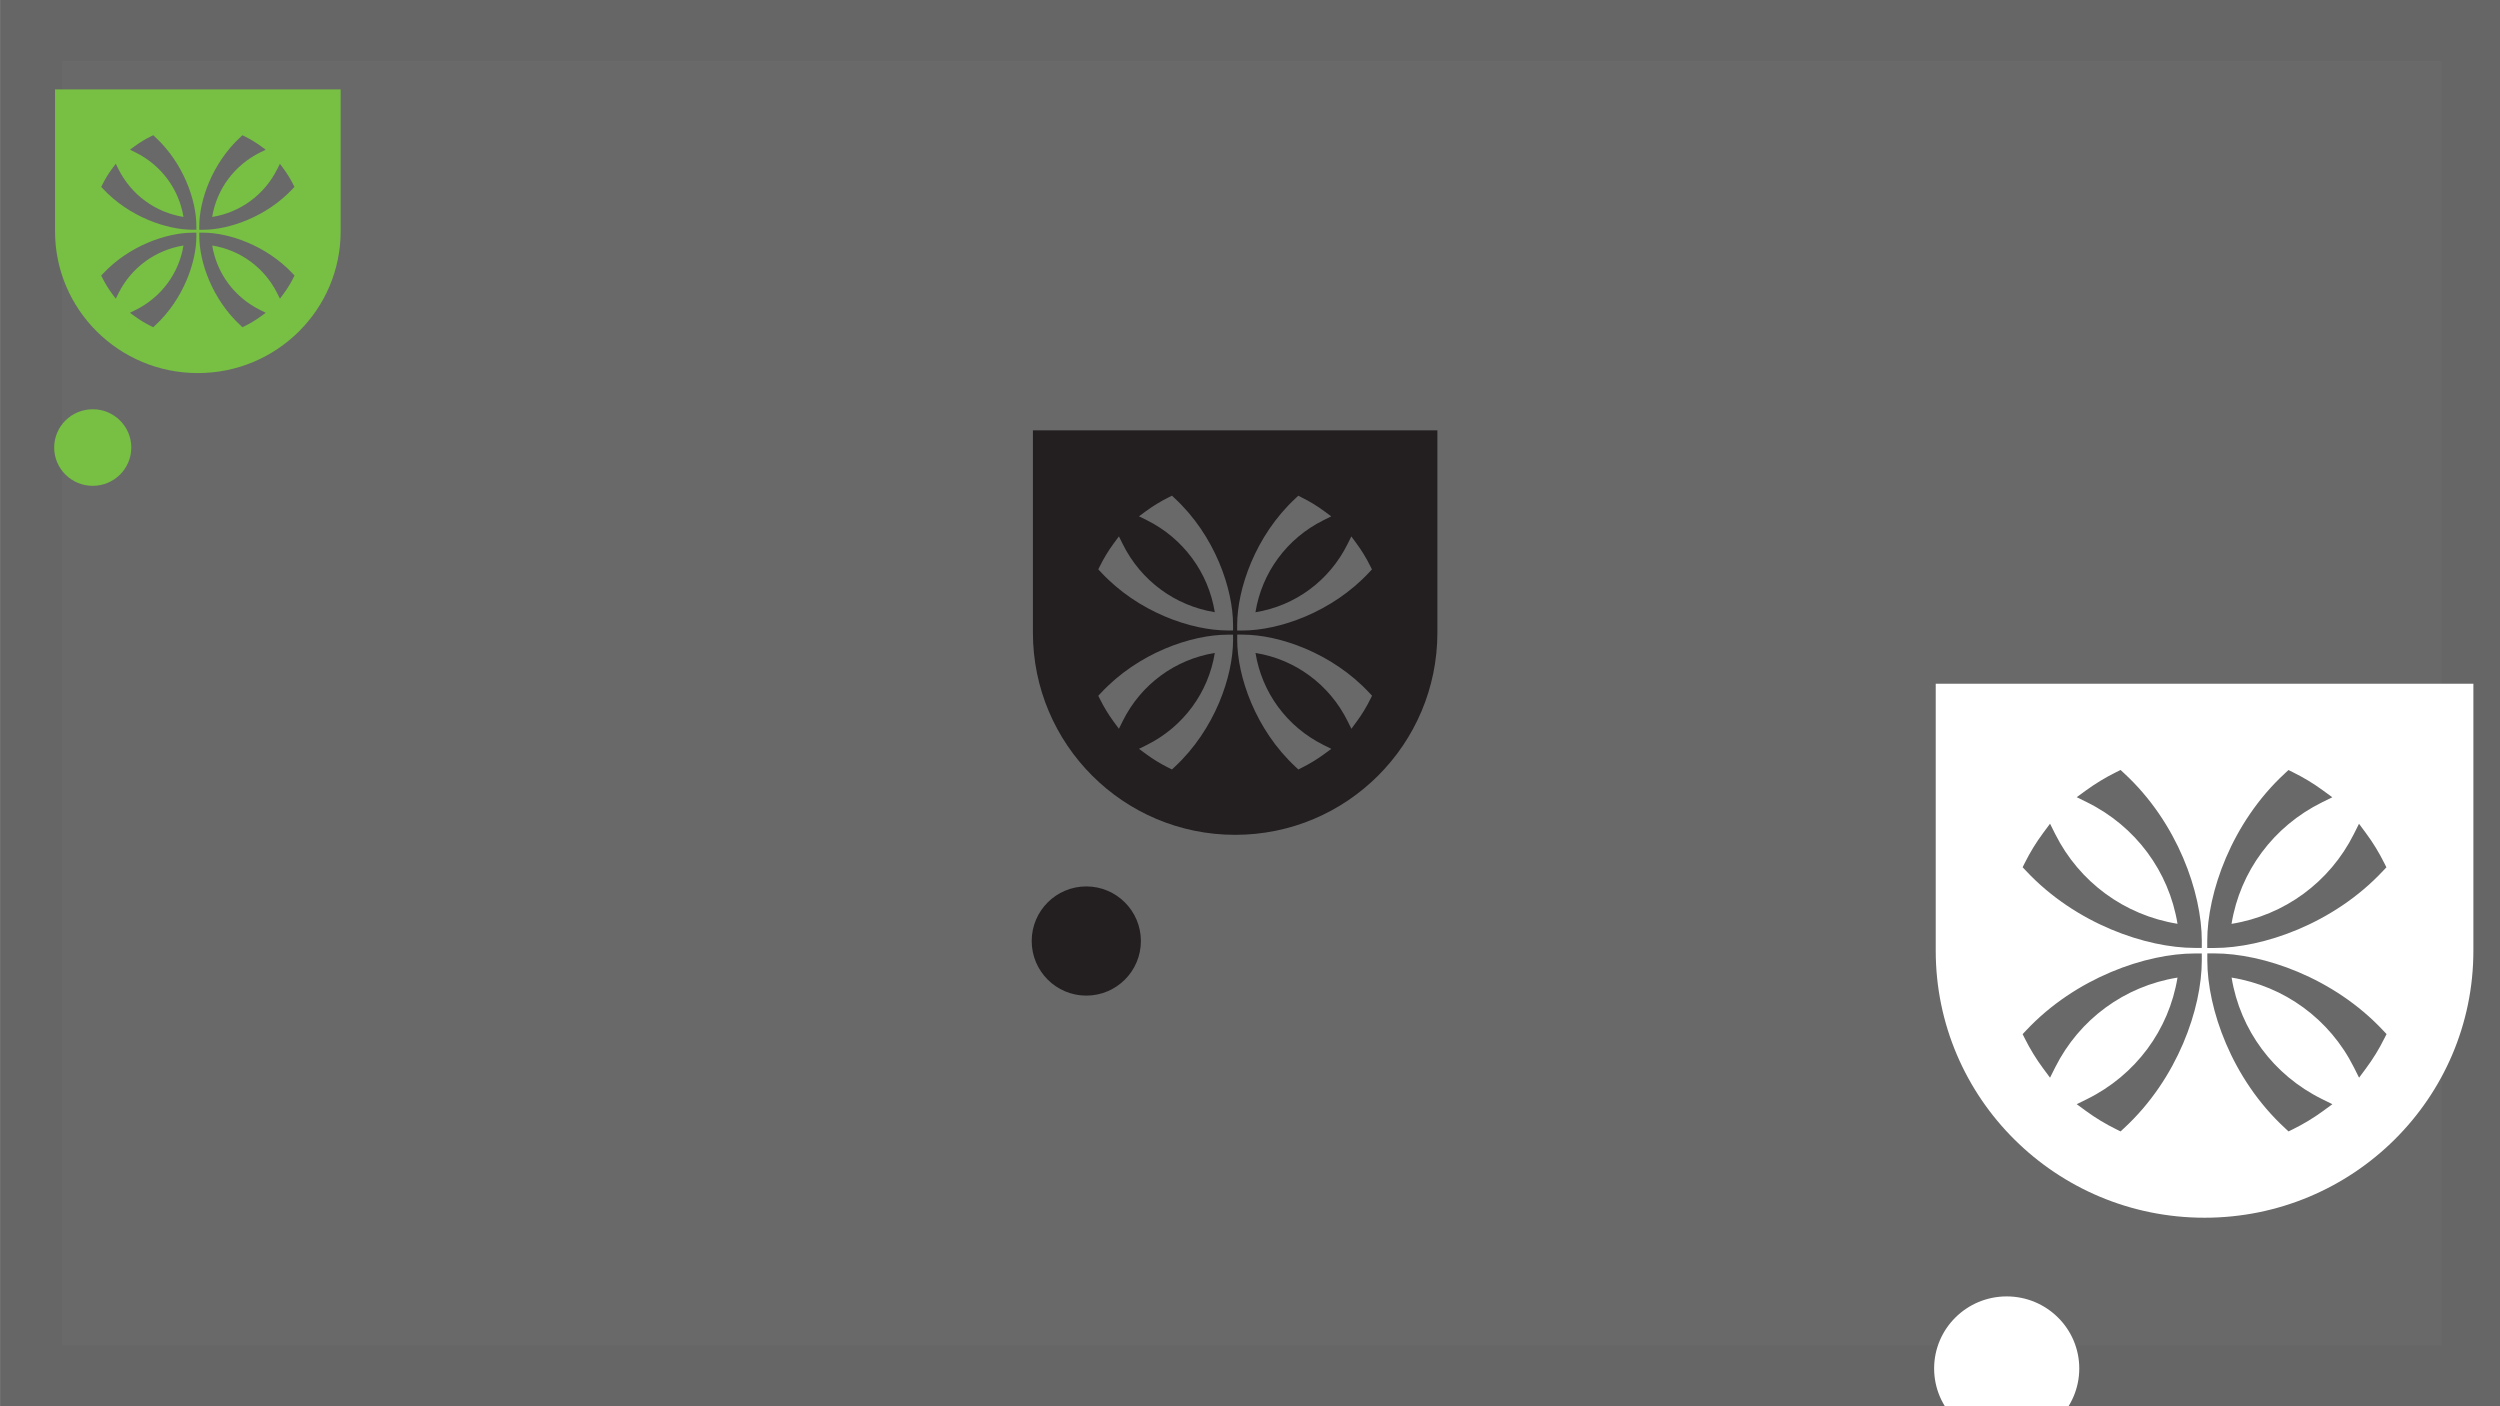 <?xml version="1.0" encoding="UTF-8" standalone="no"?>
<svg
   id="Layer_1"
   version="1.1"
   viewBox="0 0 1600 900"
   sodipodi:docname="novo_backgound_logo_ipt.svg"
   xml:space="preserve"
   inkscape:version="1.4 (86a8ad7, 2024-10-11)"
   width="1600"
   height="900"
   xmlns:inkscape="http://www.inkscape.org/namespaces/inkscape"
   xmlns:sodipodi="http://sodipodi.sourceforge.net/DTD/sodipodi-0.dtd"
   xmlns="http://www.w3.org/2000/svg"
   xmlns:svg="http://www.w3.org/2000/svg"><rect x="0" y="0" width="1600" height="900" fill="#808080" stroke="none"/><sodipodi:namedview
     id="namedview37"
     pagecolor="#ffffff"
     bordercolor="#666666"
     borderopacity="1.0"
     inkscape:showpageshadow="2"
     inkscape:pageopacity="0.0"
     inkscape:pagecheckerboard="0"
     inkscape:deskcolor="#d1d1d1"
     inkscape:zoom="0.63621637"
     inkscape:cx="755.24621"
     inkscape:cy="546.19783"
     inkscape:window-width="1920"
     inkscape:window-height="1009"
     inkscape:window-x="-8"
     inkscape:window-y="-8"
     inkscape:window-maximized="1"
     inkscape:current-layer="Layer_1" /><!-- Generator: Adobe Illustrator 29.3.0, SVG Export Plug-In . SVG Version: 2.1.0 Build 146)  --><defs
     id="defs1"><style
       id="style1">
      .st0 {
        fill: #7bc043;
      }

      .st1 {
        fill: #231f20;
      }
    </style><style
       id="style1-8">
      .st0 {
        fill: #231f20;
      }
    </style><style
       id="style1-86">
      .st0 {
        fill: #fff;
      }
    </style><style
       id="style1-88">
      .st0 {
        fill: #231f20;
      }
    </style></defs><rect
     style="fill:#666666;fill-opacity:0.868;stroke:#666666;stroke-width:39.473;stroke-linecap:square;stroke-linejoin:miter;stroke-miterlimit:12.2;stroke-dasharray:none;stroke-opacity:1;paint-order:fill markers stroke"
     id="rect37"
     width="1562.382"
     height="861.351"
     x="19.942"
     y="19.387"
     rx="0"
     ry="0" /><path
     class="st0"
     d="m 35.221,57.217 v 90.776 c 0,50.139 40.916,90.776 91.399,90.776 50.483,0 91.399,-40.637 91.399,-90.776 V 57.217 Z m 90.46,94.091 c 0,16.23 -8.158,40.146 -26.404,56.99 l -1.211,1.129 -1.483,-0.737 c -3.56,-1.743 -7.021,-3.83 -10.235,-6.188 l -3.189,-2.333 3.535,-1.743 c 16.49,-8.152 27.813,-23.449 30.73,-41.3 -17.973,2.897 -33.375,14.143 -41.583,30.521 l -1.755,3.511 -2.349,-3.167 c -2.373,-3.192 -4.45,-6.605 -6.23,-10.165 l -0.742,-1.473 1.137,-1.203 c 16.96,-18.121 41.039,-26.224 57.356,-26.224 h 2.423 v 2.406 z m 0,-4.272 h -2.423 c -16.342,0 -40.421,-8.103 -57.356,-26.224 l -1.137,-1.203 0.742,-1.473 c 1.755,-3.536 3.857,-6.973 6.23,-10.165 l 2.349,-3.167 1.755,3.511 c 8.208,16.378 23.61,27.623 41.583,30.521 -2.917,-17.851 -14.24,-33.148 -30.73,-41.3 l -3.535,-1.743 3.189,-2.333 c 3.214,-2.333 6.65,-4.42 10.235,-6.188 l 1.483,-0.737 1.211,1.129 C 117.523,104.483 125.681,128.399 125.681,144.629 Z m 1.854,-2.382 c 0,-16.23 8.158,-40.146 26.404,-56.965 l 1.211,-1.129 1.483,0.737 c 3.56,1.743 7.021,3.83 10.235,6.188 l 3.189,2.333 -3.535,1.743 c -16.49,8.152 -27.813,23.449 -30.73,41.3 17.973,-2.897 33.375,-14.143 41.583,-30.521 l 1.755,-3.511 2.349,3.167 c 2.373,3.192 4.45,6.605 6.23,10.165 l 0.742,1.473 -1.137,1.203 c -16.935,18.121 -41.015,26.224 -57.356,26.224 h -2.423 z m 60.199,33.172 c -1.755,3.56 -3.857,6.973 -6.23,10.165 l -2.349,3.167 -1.755,-3.511 c -8.208,-16.377 -23.61,-27.623 -41.583,-30.521 2.917,17.851 14.24,33.148 30.73,41.3 l 3.535,1.743 -3.189,2.333 c -3.189,2.333 -6.65,4.42 -10.235,6.188 l -1.483,0.737 -1.211,-1.129 c -18.245,-16.819 -26.404,-40.735 -26.404,-56.99 v -2.406 h 2.423 c 16.342,0 40.421,8.103 57.381,26.224 l 1.137,1.203 -0.742,1.473 z"
     id="path36-5"
     style="fill:#77c043;fill-opacity:1;stroke-width:2.464" /><path
     class="st0"
     d="m 59.351,261.923 c -13.622,0 -24.673,10.976 -24.673,24.505 0,13.529 11.051,24.505 24.673,24.505 13.622,0 24.673,-10.976 24.673,-24.505 0,-13.529 -11.051,-24.505 -24.673,-24.505"
     id="path37-2"
     style="fill:#77c043;fill-opacity:1;stroke-width:2.464" /><path
     class="st0"
     d="m 1238.866,437.587 v 170.878 c 0,94.383 77.02,170.878 172.051,170.878 95.03,0 172.051,-76.495 172.051,-170.878 V 437.587 Z m 170.282,177.118 c 0,30.552 -15.357,75.571 -49.703,107.278 l -2.28,2.126 -2.792,-1.387 c -6.701,-3.282 -13.217,-7.21 -19.267,-11.648 l -6.003,-4.391 6.655,-3.282 c 31.041,-15.345 52.355,-44.141 57.846,-77.743 -33.833,5.454 -62.826,26.623 -78.277,57.452 l -3.304,6.61 -4.421,-5.962 c -4.468,-6.009 -8.377,-12.433 -11.727,-19.135 l -1.396,-2.773 2.141,-2.265 c 31.925,-34.111 77.253,-49.364 107.968,-49.364 h 4.561 v 4.53 z m 0,-8.042 h -4.561 c -30.762,0 -76.09,-15.253 -107.968,-49.364 l -2.141,-2.265 1.396,-2.773 c 3.304,-6.656 7.26,-13.127 11.727,-19.135 l 4.421,-5.962 3.304,6.61 c 15.45,30.829 44.444,51.998 78.277,57.452 -5.492,-33.602 -26.806,-62.398 -57.846,-77.743 l -6.655,-3.282 6.003,-4.391 c 6.05,-4.391 12.519,-8.32 19.267,-11.648 l 2.792,-1.387 2.28,2.126 c 34.345,31.661 49.703,76.68 49.703,107.232 z m 3.49,-4.483 c 0,-30.552 15.358,-75.571 49.703,-107.232 l 2.28,-2.126 2.792,1.387 c 6.702,3.282 13.217,7.21 19.267,11.648 l 6.003,4.391 -6.655,3.282 c -31.041,15.345 -52.355,44.141 -57.847,77.743 33.833,-5.454 62.826,-26.623 78.277,-57.452 l 3.304,-6.61 4.421,5.962 c 4.468,6.009 8.377,12.433 11.727,19.135 l 1.396,2.773 -2.141,2.265 c -31.878,34.111 -77.206,49.364 -107.968,49.364 h -4.561 z m 113.32,62.444 c -3.304,6.702 -7.26,13.127 -11.728,19.135 l -4.421,5.962 -3.304,-6.61 c -15.45,-30.829 -44.444,-51.998 -78.277,-57.452 5.491,33.602 26.806,62.398 57.847,77.743 l 6.655,3.282 -6.003,4.391 c -6.003,4.391 -12.519,8.32 -19.267,11.648 l -2.792,1.387 -2.28,-2.126 c -34.345,-31.661 -49.703,-76.68 -49.703,-107.278 v -4.53 h 4.561 c 30.762,0 76.09,15.253 108.014,49.364 l 2.141,2.265 -1.396,2.773 z"
     id="path36-5-0"
     style="fill:#ffffff;fill-opacity:1;stroke-width:4.638" /><path
     class="st0"
     d="m 1284.287,829.699 c -25.642,0 -46.445,20.661 -46.445,46.128 0,25.468 20.802,46.128 46.445,46.128 25.642,0 46.445,-20.661 46.445,-46.128 0,-25.468 -20.802,-46.128 -46.445,-46.128"
     id="path37-2-6"
     style="fill:#ffffff;fill-opacity:1;stroke-width:4.638" /><g
     id="g1"
     transform="matrix(3.501,0,0,3.501,446.416,63.585)"
     inkscape:transform-center-x="4.4457001"><path
       class="st0"
       d="m 61.31,60.51 v 36.97 c 0,20.42 16.55,36.97 36.97,36.97 20.42,0 36.97,-16.55 36.97,-36.97 V 60.51 Z M 97.9,98.83 c 0,6.61 -3.3,16.35 -10.68,23.21 l -0.49,0.46 -0.6,-0.3 c -1.44,-0.71 -2.84,-1.56 -4.14,-2.52 l -1.29,-0.95 1.43,-0.71 c 6.67,-3.32 11.25,-9.55 12.43,-16.82 -7.27,1.18 -13.5,5.76 -16.82,12.43 l -0.71,1.43 -0.95,-1.29 c -0.96,-1.3 -1.8,-2.69 -2.52,-4.14 l -0.3,-0.6 0.46,-0.49 c 6.86,-7.38 16.6,-10.68 23.2,-10.68 h 0.98 v 0.98 z m 0,-1.74 h -0.98 c -6.61,0 -16.35,-3.3 -23.2,-10.68 l -0.46,-0.49 0.3,-0.6 c 0.71,-1.44 1.56,-2.84 2.52,-4.14 l 0.95,-1.29 0.71,1.43 c 3.32,6.67 9.55,11.25 16.82,12.43 C 93.38,86.48 88.8,80.25 82.13,76.93 l -1.43,-0.71 1.29,-0.95 c 1.3,-0.95 2.69,-1.8 4.14,-2.52 l 0.6,-0.3 0.49,0.46 C 94.6,79.76 97.9,89.5 97.9,96.11 Z m 0.75,-0.97 c 0,-6.61 3.3,-16.35 10.68,-23.2 l 0.49,-0.46 0.6,0.3 c 1.44,0.71 2.84,1.56 4.14,2.52 l 1.29,0.95 -1.43,0.71 c -6.67,3.32 -11.25,9.55 -12.43,16.82 7.27,-1.18 13.5,-5.76 16.82,-12.43 l 0.71,-1.43 0.95,1.29 c 0.96,1.3 1.8,2.69 2.52,4.14 l 0.3,0.6 -0.46,0.49 C 115.98,93.8 106.24,97.1 99.63,97.1 H 98.65 Z M 123,109.63 c -0.71,1.45 -1.56,2.84 -2.52,4.14 l -0.95,1.29 -0.71,-1.43 c -3.32,-6.67 -9.55,-11.25 -16.82,-12.43 1.18,7.27 5.76,13.5 12.43,16.82 l 1.43,0.71 -1.29,0.95 c -1.29,0.95 -2.69,1.8 -4.14,2.52 l -0.6,0.3 -0.49,-0.46 C 101.96,115.19 98.66,105.45 98.66,98.83 v -0.98 h 0.98 c 6.61,0 16.35,3.3 23.21,10.68 l 0.46,0.49 -0.3,0.6 z"
       id="path36" /><path
       class="st0"
       d="m 71.07,143.88 c -5.51,0 -9.98,4.47 -9.98,9.98 0,5.51 4.47,9.98 9.98,9.98 5.51,0 9.98,-4.47 9.98,-9.98 0,-5.51 -4.47,-9.98 -9.98,-9.98"
       id="path37" /></g></svg>
